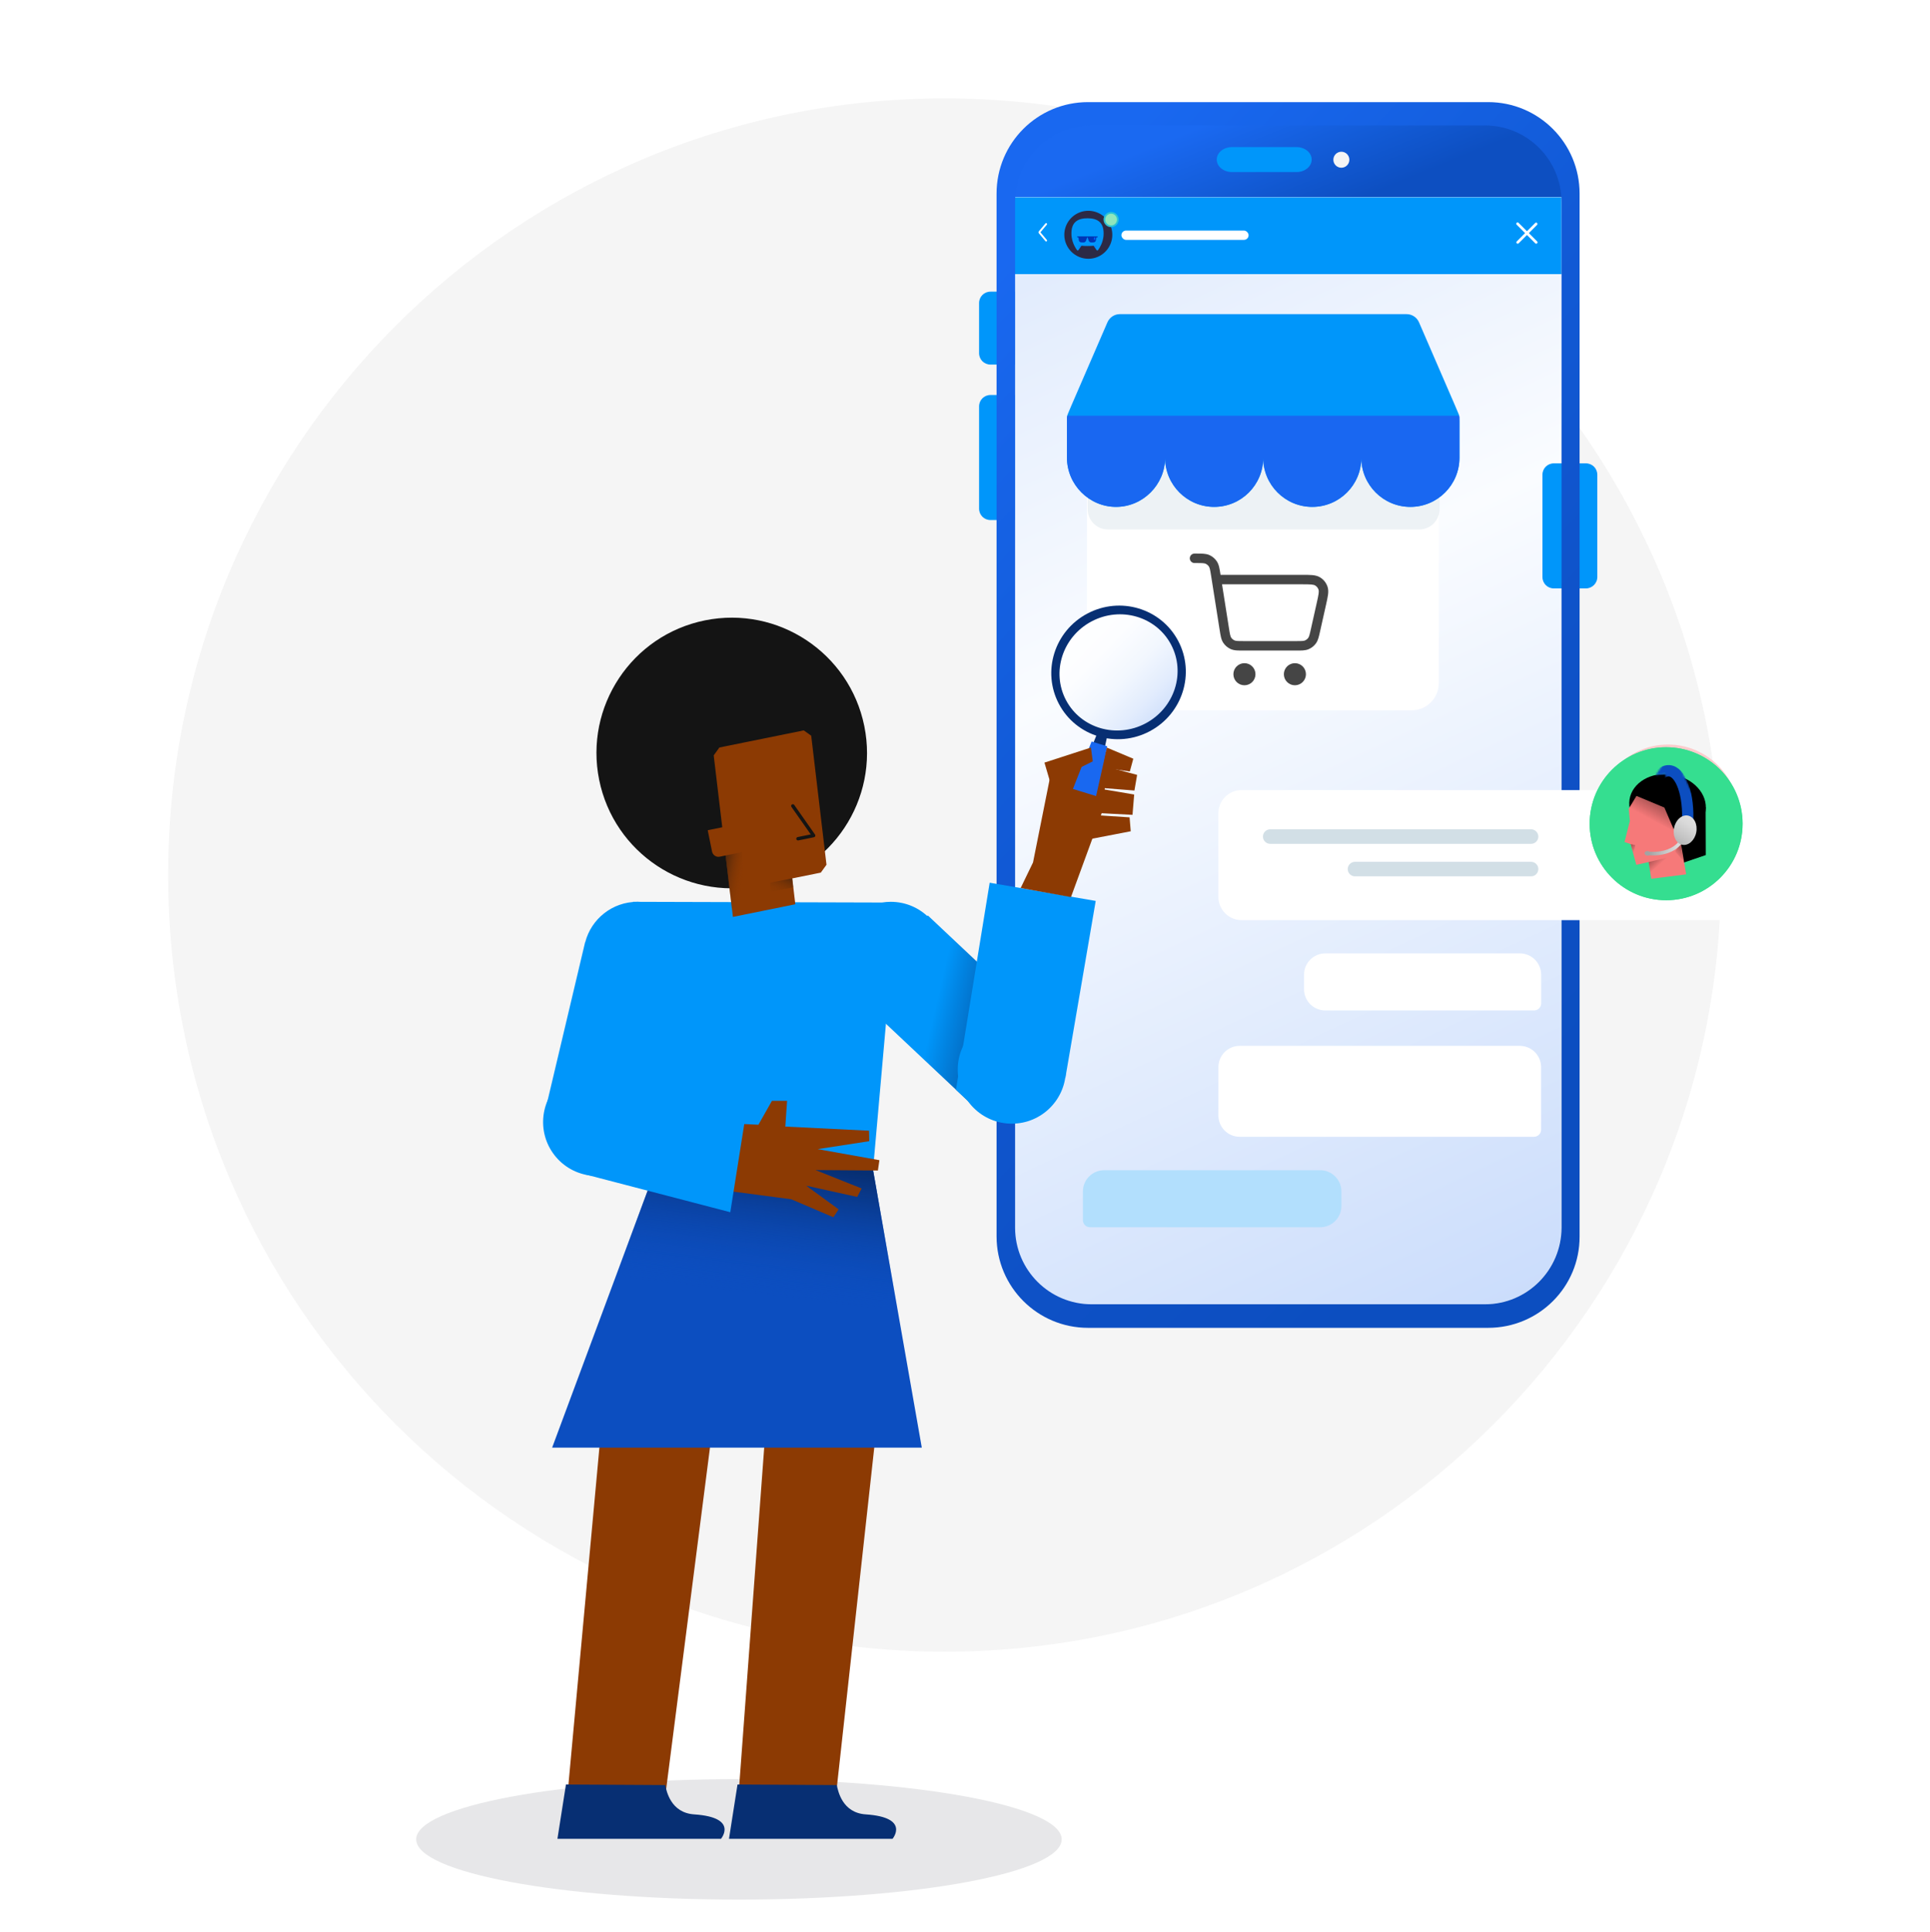 <svg width="1079" height="1080" viewBox="0 0 1079 1080" fill="none" xmlns="http://www.w3.org/2000/svg">
<path d="M94.002 489.091C94.002 728.833 288.352 923.183 528.094 923.183C767.836 923.183 962.186 728.833 962.186 489.091C962.186 249.349 767.836 55 528.094 55C288.352 55 94.002 249.349 94.002 489.091Z" fill="#F5F5F5"/>
<path d="M571.659 203.78H553.764C550.185 203.78 547.373 200.968 547.373 197.39V169.403C547.373 165.825 550.185 163.014 553.764 163.014H571.659C575.238 163.014 578.05 165.825 578.05 169.403V197.39C578.05 200.968 575.238 203.78 571.659 203.78Z" fill="#0096FA"/>
<path d="M571.659 290.678H553.764C550.185 290.678 547.373 287.867 547.373 284.288V227.165C547.373 223.587 550.185 220.775 553.764 220.775H571.659C575.238 220.775 578.05 223.587 578.05 227.165V284.288C578.05 287.867 575.238 290.678 571.659 290.678Z" fill="#0096FA"/>
<g opacity="0.1" filter="url(#filter0_f_204_33115)">
<path d="M593.553 1028.09C593.553 1046.69 512.769 1061.77 413.117 1061.77C313.466 1061.77 232.682 1046.69 232.682 1028.09C232.682 1009.5 313.466 994.42 413.117 994.42C512.769 994.42 593.553 1009.5 593.553 1028.09Z" fill="#0A0F1A"/>
</g>
<path d="M829.988 729.008H610.133C586.486 729.008 567.312 709.839 567.312 686.197V112.918C567.312 89.276 586.486 70.107 610.133 70.107H829.988C853.635 70.107 872.809 89.276 872.809 112.918V686.197C872.681 709.839 853.635 729.008 829.988 729.008Z" fill="url(#paint0_linear_204_33115)"/>
<g filter="url(#filter1_d_204_33115)">
<path d="M804.367 255.867V380.057C804.367 388.421 797.591 395.204 789.235 395.204H622.78C614.424 395.204 607.647 388.421 607.647 380.057C607.647 262.651 607.638 284.645 607.681 255.867H804.367Z" fill="white"/>
</g>
<path d="M804.8 255.867V284.55C804.8 290.757 799.829 295.899 793.628 295.924C793.559 295.924 619.373 295.924 619.248 295.924C613.048 295.897 608.08 290.755 608.08 284.55C608.08 276.274 608.074 282.079 608.114 255.867H804.8Z" fill="#D2DFE6" fill-opacity="0.4"/>
<path d="M815.932 255.867C815.932 271.021 803.655 283.32 788.505 283.32C773.359 283.32 761.078 271.027 761.078 255.867C761.078 271.027 748.797 283.32 733.651 283.32C718.504 283.32 706.223 271.027 706.223 255.867C706.223 271.027 693.943 283.32 678.796 283.32C663.65 283.32 651.369 271.027 651.369 255.867C651.345 270.928 638.96 283.32 623.942 283.32C608.941 283.32 596.538 270.944 596.514 255.867C596.514 232.008 596.449 233.476 596.68 232.381C596.907 231.306 595.334 235.112 619.128 180.145C620.329 177.376 623.057 175.582 626.07 175.582H786.377C789.39 175.582 792.118 177.376 793.319 180.145C817.131 235.152 815.54 231.305 815.767 232.381C815.997 233.474 815.932 231.982 815.932 255.867Z" fill="#0096FA"/>
<path d="M815.924 255.867C815.924 271.021 803.646 283.32 788.497 283.32C773.35 283.32 761.069 271.028 761.069 255.867C761.069 271.028 748.789 283.32 733.642 283.32C718.496 283.32 706.215 271.028 706.215 255.867C706.215 271.028 693.934 283.32 678.788 283.32C663.641 283.32 651.36 271.028 651.36 255.867C651.337 270.928 638.952 283.32 623.933 283.32C608.933 283.32 596.53 270.944 596.506 255.867V233.952C596.506 233.422 596.563 232.897 596.671 232.381H815.758C815.989 233.474 815.924 231.982 815.924 255.867Z" fill="#1967F1"/>
<path fill-rule="evenodd" clip-rule="evenodd" d="M672.406 314.773C671.5 314.704 670.333 314.703 668.581 314.703H667.819C666.358 314.703 665.174 313.518 665.174 312.057C665.174 310.596 666.358 309.412 667.819 309.412H668.581C668.614 309.412 668.646 309.412 668.679 309.412C670.308 309.412 671.677 309.412 672.806 309.498C673.992 309.588 675.107 309.782 676.19 310.272C677.868 311.03 679.296 312.25 680.306 313.789C680.959 314.783 681.325 315.854 681.599 317.011C681.86 318.113 682.073 319.465 682.327 321.074L682.363 321.298L727.811 321.298C730.118 321.298 732.022 321.298 733.552 321.432C735.129 321.571 736.609 321.871 737.941 322.665C739.952 323.863 741.462 325.749 742.192 327.974C742.676 329.448 742.645 330.957 742.435 332.527C742.232 334.049 741.816 335.907 741.311 338.158L738.025 352.828C737.69 354.324 737.407 355.584 737.097 356.611C736.77 357.691 736.365 358.685 735.702 359.602C734.673 361.027 733.277 362.145 731.662 362.837C730.622 363.283 729.564 363.461 728.439 363.544C727.368 363.622 726.077 363.622 724.544 363.622H695.496C693.867 363.622 692.498 363.622 691.368 363.537C690.182 363.447 689.068 363.252 687.984 362.762C686.306 362.005 684.878 360.785 683.868 359.245C683.215 358.251 682.849 357.18 682.576 356.023C682.315 354.921 682.101 353.568 681.847 351.959L677.489 324.356L677.117 321.996C676.843 320.266 676.66 319.113 676.45 318.229C676.249 317.378 676.065 316.968 675.883 316.692C675.424 315.992 674.775 315.438 674.013 315.094C673.712 314.958 673.278 314.84 672.406 314.773ZM683.198 326.588L687.058 351.038C687.331 352.769 687.515 353.921 687.724 354.805C687.926 355.657 688.11 356.066 688.291 356.342C688.75 357.042 689.399 357.596 690.162 357.941C690.463 358.077 690.896 358.195 691.769 358.261C692.674 358.33 693.841 358.332 695.593 358.332H724.45C726.101 358.332 727.198 358.33 728.052 358.268C728.872 358.207 729.285 358.1 729.577 357.975C730.311 357.66 730.946 357.152 731.413 356.505C731.599 356.247 731.794 355.867 732.032 355.08C732.28 354.261 732.522 353.191 732.883 351.58L736.123 337.119C736.66 334.721 737.023 333.091 737.191 331.827C737.357 330.584 737.287 329.995 737.165 329.623C736.834 328.612 736.147 327.755 735.233 327.21C734.896 327.009 734.337 326.812 733.088 326.702C731.818 326.591 730.148 326.588 727.69 326.588H683.198ZM689.55 376.849C689.55 373.44 692.313 370.677 695.722 370.677C699.131 370.677 701.894 373.44 701.894 376.849C701.894 380.258 699.131 383.021 695.722 383.021C692.313 383.021 689.55 380.258 689.55 376.849ZM717.766 376.849C717.766 373.44 720.53 370.677 723.939 370.677C727.347 370.677 730.111 373.44 730.111 376.849C730.111 380.258 727.347 383.021 723.939 383.021C720.53 383.021 717.766 380.258 717.766 376.849Z" fill="#454545"/>
<path d="M886.614 328.889H868.719C865.14 328.889 862.328 326.078 862.328 322.499V265.376C862.328 261.798 865.14 258.986 868.719 258.986H886.614C890.193 258.986 893.006 261.798 893.006 265.376V322.499C893.006 326.078 890.066 328.889 886.614 328.889Z" fill="#0096FA"/>
<path d="M567.119 99.72C567.119 83.106 579.73 69.639 595.287 69.639H847.613C863.17 69.639 875.781 83.106 875.781 99.72V110.132H567.119V99.72Z" fill="url(#paint1_linear_204_33115)"/>
<path d="M872.987 110.301H567.119V153.22H872.987V110.301Z" fill="#0096FA"/>
<path d="M854.725 130.293L859.373 125.634C859.488 125.491 859.545 125.31 859.534 125.126C859.524 124.943 859.446 124.77 859.315 124.64C859.185 124.511 859.011 124.434 858.827 124.425C858.644 124.416 858.463 124.475 858.321 124.591L853.67 129.238L849.019 124.591C848.954 124.509 848.872 124.442 848.779 124.394C848.686 124.346 848.584 124.318 848.48 124.312C848.376 124.306 848.271 124.322 848.173 124.359C848.075 124.396 847.986 124.453 847.912 124.527C847.838 124.6 847.78 124.689 847.742 124.786C847.704 124.884 847.687 124.988 847.692 125.093C847.698 125.197 847.725 125.299 847.772 125.393C847.819 125.486 847.886 125.568 847.967 125.634L852.615 130.284L847.967 134.942C847.863 135.047 847.793 135.179 847.765 135.323C847.737 135.468 847.752 135.617 847.808 135.753C847.864 135.888 847.96 136.004 848.082 136.086C848.204 136.168 848.348 136.212 848.495 136.212C848.592 136.212 848.689 136.194 848.779 136.156C848.869 136.119 848.951 136.064 849.019 135.994L853.67 131.345L858.321 135.994C858.389 136.064 858.471 136.119 858.561 136.156C858.651 136.194 858.748 136.212 858.845 136.212C858.992 136.212 859.136 136.168 859.258 136.086C859.38 136.004 859.475 135.888 859.532 135.753C859.588 135.617 859.603 135.468 859.575 135.323C859.547 135.179 859.476 135.047 859.373 134.942L854.725 130.293Z" fill="white"/>
<path d="M584.86 134.968C584.785 134.967 584.711 134.95 584.643 134.918C584.575 134.886 584.515 134.84 584.467 134.782L580.876 130.505C580.718 130.317 580.631 130.079 580.631 129.833C580.631 129.587 580.718 129.35 580.876 129.162L584.467 124.885C584.558 124.784 584.684 124.722 584.819 124.712C584.954 124.703 585.087 124.746 585.191 124.833C585.295 124.92 585.361 125.044 585.375 125.178C585.389 125.313 585.35 125.448 585.267 125.554L581.675 129.833L585.26 134.112C585.325 134.188 585.366 134.281 585.379 134.38C585.392 134.478 585.377 134.579 585.335 134.669C585.292 134.759 585.225 134.835 585.141 134.888C585.057 134.941 584.959 134.969 584.86 134.968V134.968Z" fill="white"/>
<path fill-rule="evenodd" clip-rule="evenodd" d="M608.448 144.644C611.101 144.642 613.694 143.854 615.899 142.379C618.104 140.904 619.823 138.809 620.837 136.358C621.852 133.907 622.117 131.211 621.599 128.61C621.08 126.008 619.803 123.619 617.927 121.743C616.051 119.868 613.661 118.591 611.059 118.073C608.457 117.555 605.76 117.82 603.309 118.834C600.857 119.848 598.762 121.566 597.287 123.77C595.812 125.975 595.023 128.567 595.021 131.22C595.029 134.778 596.446 138.188 598.962 140.704C601.479 143.219 604.89 144.636 608.448 144.644V144.644Z" fill="#2C2A46"/>
<g clip-path="url(#clip0_204_33115)">
<path fill-rule="evenodd" clip-rule="evenodd" d="M611.372 137.338C610.378 137.457 609.253 137.496 607.998 137.496C606.743 137.496 605.618 137.457 604.624 137.338L604.624 137.34L602.916 139.794C602.817 139.93 602.669 140 602.521 140C602.373 140 602.224 139.934 602.13 139.803C601.216 138.546 600.29 136.921 599.685 134.959C599.456 134.216 599.273 133.427 599.155 132.592C599.051 131.954 598.999 131.234 598.998 130.423C598.998 124.044 602.661 122 607.998 122C613.328 122 616.988 124.039 616.998 130.398C616.998 130.406 616.998 130.414 616.998 130.423C616.998 130.445 616.998 130.467 616.998 130.488C616.995 131.228 616.949 131.89 616.86 132.484C616.442 135.573 615.141 138.05 613.866 139.802C613.673 140.069 613.27 140.065 613.08 139.794L611.373 137.34C611.372 137.339 611.372 137.339 611.372 137.338Z" fill="#0096FA"/>
<path d="M599.816 135.369C600.45 137.261 601.393 138.788 602.129 139.802C602.323 140.069 602.726 140.065 602.915 139.794L604.623 137.339C602.281 137.134 600.532 136.457 599.816 135.369Z" fill="url(#paint2_linear_204_33115)"/>
<path d="M616.166 135.369C615.532 137.261 614.59 138.788 613.853 139.802C613.66 140.069 613.257 140.065 613.067 139.794L611.359 137.339C613.701 137.134 615.45 136.457 616.166 135.369Z" fill="url(#paint3_linear_204_33115)"/>
<path fill-rule="evenodd" clip-rule="evenodd" d="M610.174 133.586L611.09 133.586C611.086 133.877 610.882 134.111 610.632 134.111C610.382 134.111 610.178 133.877 610.174 133.586Z" fill="black"/>
<path fill-rule="evenodd" clip-rule="evenodd" d="M605.891 133.586L604.974 133.586C604.979 133.877 605.182 134.111 605.433 134.111C605.683 134.111 605.886 133.877 605.891 133.586Z" fill="black"/>
<path fill-rule="evenodd" clip-rule="evenodd" d="M602.468 132.125C602.305 132.125 602.172 132.258 602.172 132.421C602.172 132.585 602.305 132.718 602.468 132.718H602.937L603.137 134.266C603.223 134.932 603.778 135.438 604.449 135.463L605.705 135.509C606.368 135.534 606.968 135.122 607.184 134.495L607.796 132.718H608.039L608.65 134.495C608.866 135.122 609.467 135.534 610.13 135.509L611.385 135.463C612.056 135.438 612.611 134.932 612.698 134.266L612.898 132.718H613.407C613.571 132.718 613.704 132.585 613.704 132.421C613.704 132.258 613.571 132.125 613.407 132.125H602.468Z" fill="#0035B5"/>
<path fill-rule="evenodd" clip-rule="evenodd" d="M611.52 133.976L611.606 132.695L612.321 132.744L612.235 134.024L611.52 133.976Z" fill="#0065FF"/>
</g>
<path d="M621.192 126.478C623.266 126.478 624.948 124.796 624.948 122.722C624.948 120.648 623.266 118.967 621.192 118.967C619.117 118.967 617.436 120.648 617.436 122.722C617.436 124.796 619.117 126.478 621.192 126.478Z" fill="#90E6BC"/>
<path fill-rule="evenodd" clip-rule="evenodd" d="M621.188 119.45C619.38 119.45 617.915 120.915 617.915 122.722C617.915 124.529 619.38 125.993 621.188 125.993C622.995 125.993 624.46 124.529 624.46 122.722C624.46 120.915 622.995 119.45 621.188 119.45ZM616.947 122.722C616.947 120.38 618.846 118.482 621.188 118.482C623.529 118.482 625.428 120.38 625.428 122.722C625.428 125.063 623.529 126.961 621.188 126.961C618.846 126.961 616.947 125.063 616.947 122.722Z" fill="#2CC3D5"/>
<rect x="626.943" y="128.869" width="71.104" height="5.202" rx="2.601" fill="white"/>
<path d="M724.796 96.168H688.769C684.043 96.168 680.246 93.058 680.246 89.187C680.246 85.315 684.043 82.205 688.769 82.205H724.796C729.523 82.205 733.319 85.315 733.319 89.187C733.319 93.058 729.523 96.168 724.796 96.168Z" fill="#0096FA"/>
<path d="M749.911 93.754C752.382 93.754 754.385 91.752 754.385 89.281C754.385 86.811 752.382 84.809 749.911 84.809C747.44 84.809 745.438 86.811 745.438 89.281C745.438 91.752 747.44 93.754 749.911 93.754Z" fill="#F5F5F5"/>
<path fill-rule="evenodd" clip-rule="evenodd" d="M608.277 742.17H831.967C860.344 742.17 883.224 719.295 883.096 691.053V108.189C883.096 79.947 860.216 57.072 831.967 57.072H608.277C580.029 57.072 557.148 79.947 557.148 108.189V691.053C557.148 719.295 580.029 742.17 608.277 742.17ZM610.324 729.008H830.179C853.826 729.008 872.872 709.839 873 686.197V112.918C873 89.276 853.826 70.107 830.179 70.107H610.324C586.677 70.107 567.503 89.276 567.503 112.918V686.197C567.503 709.839 586.677 729.008 610.324 729.008Z" fill="url(#paint4_linear_204_33115)"/>
<path d="M729.045 544.777C729.045 538.212 734.368 532.891 740.934 532.891H849.716C856.282 532.891 861.605 538.212 861.605 544.777V560.815C861.605 563.004 859.831 564.777 857.642 564.777H740.934C734.368 564.777 729.045 559.456 729.045 552.891V544.777Z" fill="white"/>
<path d="M749.939 665.958C749.939 659.394 744.617 654.072 738.051 654.072H617.308C610.742 654.072 605.419 659.394 605.419 665.958V681.997C605.419 684.185 607.193 685.959 609.382 685.959H738.051C744.617 685.959 749.939 680.637 749.939 674.073V665.958Z" fill="#B2DFFD"/>
<path d="M681.17 596.456C681.17 589.892 686.493 584.57 693.059 584.57H849.683C856.249 584.57 861.571 589.892 861.571 596.456V631.428C861.571 633.616 859.797 635.39 857.609 635.39H693.059C686.493 635.39 681.17 630.068 681.17 623.504V596.456Z" fill="white"/>
<g filter="url(#filter2_d_204_33115)">
<path d="M681.154 453.228C681.154 446.06 686.967 440.248 694.138 440.248H972.846C980.016 440.248 985.829 446.06 985.829 453.228V510.342C985.829 511.775 984.666 512.938 983.232 512.938H694.138C686.967 512.938 681.154 507.126 681.154 499.957V453.228Z" fill="white"/>
</g>
<path d="M971.91 455.538C971.91 477.283 954.278 494.911 932.527 494.911C910.777 494.911 893.145 477.283 893.145 455.538C893.145 433.792 910.777 416.164 932.527 416.164C954.278 416.164 971.91 433.792 971.91 455.538Z" fill="#FCCCCC"/>
<path fill-rule="evenodd" clip-rule="evenodd" d="M860.035 467.589C860.035 465.347 858.217 463.529 855.975 463.529H710.129C707.887 463.529 706.069 465.347 706.069 467.589C706.069 469.831 707.887 471.648 710.129 471.648H855.975C858.217 471.648 860.035 469.831 860.035 467.589Z" fill="#D2DFE6"/>
<path fill-rule="evenodd" clip-rule="evenodd" d="M860.035 485.76C860.035 483.519 858.217 481.701 855.975 481.701H757.529C755.287 481.701 753.469 483.519 753.469 485.76C753.469 488.002 755.287 489.82 757.529 489.82H855.975C858.217 489.82 860.035 488.002 860.035 485.76Z" fill="#D2DFE6"/>
<path d="M931.477 503.187C955.099 503.187 974.247 484.038 974.247 460.417C974.247 436.795 955.099 417.646 931.477 417.646C907.856 417.646 888.707 436.795 888.707 460.417C888.707 484.038 907.856 503.187 931.477 503.187Z" fill="#35DE90"/>
<path d="M931.475 503.139C955.07 503.139 974.197 484.011 974.197 460.416C974.197 436.821 955.07 417.693 931.475 417.693C907.88 417.693 888.752 436.821 888.752 460.416C888.752 484.011 907.88 503.139 931.475 503.139Z" fill="#35DE90"/>
<path d="M953.552 451.064L953.647 477.932L931.764 485.385V455.052L953.552 451.064Z" fill="black"/>
<path d="M953.522 453.426C954.986 443.916 946.657 434.742 934.919 432.934C923.18 431.126 912.477 437.37 911.013 446.88C909.548 456.39 917.877 465.565 929.616 467.372C941.354 469.18 952.057 462.936 953.522 453.426Z" fill="black"/>
<path d="M914.914 444.895L910.547 452.062L911.211 458.851L908.221 470.623L911.638 471.81L914.819 483.392L921.702 481.826L923.174 491.177L942.684 488.709L939.598 470.671L942.399 466.826L939.313 458.993L935.706 463.503L930.484 451.398L914.914 444.895Z" fill="#F67979"/>
<path d="M922.888 489.42L932.144 479.404L921.701 481.825L922.888 489.42Z" fill="url(#paint5_linear_204_33115)"/>
<path d="M914.914 444.895L910.547 452.062L936.085 464.5L930.484 451.398L914.914 444.895Z" fill="url(#paint6_linear_204_33115)"/>
<path d="M936.561 475.939L940.975 481.161L939.599 470.67L936.561 475.939Z" fill="url(#paint7_linear_204_33115)"/>
<path d="M913.155 477.315L914.247 472.331L911.684 471.809L913.155 477.315Z" fill="url(#paint8_linear_204_33115)"/>
<path d="M922.748 477.148C922.82 476.444 922.138 475.797 921.225 475.704C920.312 475.611 919.514 476.107 919.442 476.811C919.371 477.515 920.052 478.161 920.965 478.254C921.878 478.347 922.676 477.852 922.748 477.148Z" fill="#A3A3A3"/>
<path d="M922.219 477.032C922.219 477.032 938.358 478.931 942.108 465.449" stroke="url(#paint9_linear_204_33115)" stroke-width="2" stroke-miterlimit="10"/>
<mask id="mask0_204_33115" style="mask-type:luminance" maskUnits="userSpaceOnUse" x="925" y="419" width="29" height="41">
<path d="M925.637 433.264L930.953 432.742L939.688 459.705L953.644 459.373L934.846 419.498L925.637 433.264Z" fill="white"/>
</mask>
<g mask="url(#mask0_204_33115)">
<path d="M926.299 434.973C928.387 432.22 930.713 430.654 933.134 430.796C939.828 431.223 944.432 444.42 943.435 460.322" stroke="#0C4EC0" stroke-width="6.303" stroke-miterlimit="10"/>
</g>
<path d="M948.328 465.212C947.473 469.722 943.96 472.854 940.543 472.19C937.125 471.525 935.036 467.348 935.891 462.838C936.745 458.329 940.258 455.196 943.675 455.86C947.093 456.525 949.182 460.702 948.328 465.212Z" fill="url(#paint10_linear_204_33115)"/>
<path d="M467.535 1001.87L412.653 1006.51L433.491 724.559L498.695 719.049L467.535 1001.87Z" fill="#8C3A03"/>
<path d="M371.554 1006.8L316.598 1010.45L342.477 728.925L407.77 724.582L371.554 1006.8Z" fill="#8C3A03"/>
<path d="M488.076 653.854L515.35 809.148H308.678L366.398 653.854H488.076Z" fill="#0C4EC0"/>
<path d="M488.076 653.854L515.35 809.148H308.678L366.398 653.854H488.076Z" fill="url(#paint11_linear_204_33115)"/>
<path d="M549.092 622.865L477.5 555.48L518.728 511.678L590.32 579.063L549.092 622.865Z" fill="url(#paint12_linear_204_33115)"/>
<path d="M316.404 997.426L371.904 997.743C372.644 1001.13 374.97 1013.28 388.184 1014.13C413.133 1015.82 403.089 1027.77 403.089 1027.77H311.646L316.404 997.426Z" fill="#072F73"/>
<path fill-rule="evenodd" clip-rule="evenodd" d="M496.003 564.248C496.668 564.292 497.338 564.314 498.014 564.314C514.654 564.314 528.143 550.825 528.143 534.185C528.143 517.546 514.654 504.057 498.014 504.057C496.339 504.057 494.696 504.193 493.096 504.456L353.925 504.057L366.399 653.854H488.077L496.003 564.248Z" fill="#0096FA"/>
<path d="M534.443 609.076L553.293 493.389L612.578 503.56L595.614 602.438L549.145 622.887L534.443 609.076Z" fill="#0096FA"/>
<path d="M412.314 997.426L467.814 997.743C468.554 1001.13 470.88 1013.28 484.094 1014.13C509.043 1015.82 499 1027.77 499 1027.77H407.557L412.314 997.426Z" fill="#072F73"/>
<path d="M468.857 675.94L450.731 662.726L479.231 669.006L481.715 664.276L455.953 653.993L490.804 654.237L491.647 648.466L457.137 642.288L485.968 637.853L485.841 631.991L439.056 629.688L440.039 615.287L431.574 615.287L424 628.652L408.712 627.945L395.863 664.188L442.368 670.311L465.895 680.36L468.857 675.94Z" fill="#8C3A03"/>
<path d="M351.137 651.769C337.542 661.365 318.744 658.123 309.148 644.529C299.552 630.935 302.794 612.136 316.388 602.54C329.982 592.945 348.781 596.186 358.376 609.78C367.972 623.374 364.731 642.173 351.137 651.769Z" fill="#0096FA"/>
<path fill-rule="evenodd" clip-rule="evenodd" d="M327.176 526.67C330.515 513.667 342.315 504.057 356.36 504.057C372.999 504.057 386.488 517.546 386.488 534.185C386.488 537.743 385.872 541.157 384.739 544.325L362.51 638.143L303.979 624.274L327.11 526.654L327.176 526.67Z" fill="#0096FA"/>
<path d="M341.815 598.049L417.749 617.817L408.285 677.551L326.619 656.263L341.815 598.049Z" fill="#0096FA"/>
<path d="M424.113 494.988C465.047 486.692 491.505 446.784 483.209 405.851C474.913 364.917 435.005 338.459 394.072 346.755C353.138 355.05 326.68 394.959 334.976 435.892C343.272 476.826 383.18 503.284 424.113 494.988Z" fill="#141414"/>
<path d="M565.668 628.058C548.97 628.058 535.434 614.522 535.434 597.824C535.434 581.126 548.97 567.59 565.668 567.59C582.366 567.59 595.902 581.126 595.902 597.824C595.902 614.522 582.366 628.058 565.668 628.058Z" fill="#0096FA"/>
<path fill-rule="evenodd" clip-rule="evenodd" d="M587.675 431.328L620.413 419.34L619.204 428.649L635.727 433.122L634.22 441.853L617.658 440.55L617.563 441.281L634.081 444.082L633.148 455.445L615.843 454.53L615.802 454.844L598.742 501.414L570.615 496.342L577.531 482.048L587.675 431.328Z" fill="#8C3A03"/>
<path d="M608.492 455.371L608.391 469.209L632.152 464.63L631.508 456.845L608.492 455.371Z" fill="#8C3A03"/>
<path d="M605.007 430.671L613.444 409.867L613.813 409.98L613.846 409.871L616.227 410.661L618.626 411.35L618.607 411.451L618.976 411.564L614.293 433.52L612.051 432.821L605.007 430.671Z" fill="#072F73"/>
<path d="M610.277 414.452L614.646 415.804L619.021 417.135L612.791 444.943L608.568 443.659L604.055 442.274L599.839 440.969L610.277 414.452Z" fill="#1968F0"/>
<path d="M642.789 408.723C624.391 418.482 601.666 411.669 592.031 393.506C582.397 375.342 589.501 352.707 607.9 342.948C626.298 333.189 649.023 340.002 658.658 358.165C668.292 376.329 661.188 398.964 642.789 408.723Z" fill="#072F73"/>
<path d="M640.458 404.329C624.252 412.925 604.347 407.137 596 391.401C587.653 375.664 594.024 355.939 610.23 347.342C626.437 338.746 646.341 344.534 654.688 360.271C663.035 376.007 656.664 395.733 640.458 404.329Z" fill="url(#paint13_linear_204_33115)"/>
<path d="M616.796 429.05L618.744 417.833L633.585 424.078L631.654 431.215L616.796 429.05Z" fill="#8C3A03"/>
<path d="M587.19 437.389L583.916 426.252L609.898 417.827L610.932 425.548L587.19 437.389Z" fill="#8C3A03"/>
<path d="M449.367 408.246L402.194 417.806L399.013 422.199L409.752 512.493L444.636 505.423L442.934 490.97L458.886 487.737C460.149 485.995 460.805 485.087 462.067 483.345L453.523 411.216L449.367 408.246Z" fill="#8C3A03"/>
<path d="M402.349 478.84L412.218 476.839L409.073 461.322L395.666 464.039L398.094 476.019C398.558 477.992 400.425 479.229 402.349 478.84Z" fill="#8C3A03"/>
<path d="M417.235 506.063L409.104 507.711L405.637 478.172L414.824 476.31L417.235 506.063Z" fill="url(#paint14_linear_204_33115)"/>
<path d="M431.139 498.464L443.429 495.973L442.857 490.919L430.505 493.423L431.139 498.464Z" fill="url(#paint15_linear_204_33115)"/>
<path fill-rule="evenodd" clip-rule="evenodd" d="M442.704 449.672C443.136 449.37 443.731 449.474 444.034 449.906L455.665 466.482C455.85 466.745 455.889 467.085 455.77 467.384C455.651 467.683 455.389 467.902 455.073 467.966L446.321 469.739C445.804 469.844 445.3 469.51 445.196 468.993C445.091 468.477 445.425 467.973 445.942 467.868L453.264 466.384L442.471 451.002C442.168 450.571 442.272 449.975 442.704 449.672Z" fill="#141414"/>
<defs>
<filter id="filter0_f_204_33115" x="216.682" y="978.42" width="392.871" height="99.35" filterUnits="userSpaceOnUse" color-interpolation-filters="sRGB">
<feFlood flood-opacity="0" result="BackgroundImageFix"/>
<feBlend mode="normal" in="SourceGraphic" in2="BackgroundImageFix" result="shape"/>
<feGaussianBlur stdDeviation="8" result="effect1_foregroundBlur_204_33115"/>
</filter>
<filter id="filter1_d_204_33115" x="596.813" y="246.84" width="218.387" height="161.002" filterUnits="userSpaceOnUse" color-interpolation-filters="sRGB">
<feFlood flood-opacity="0" result="BackgroundImageFix"/>
<feColorMatrix in="SourceAlpha" type="matrix" values="0 0 0 0 0 0 0 0 0 0 0 0 0 0 0 0 0 0 127 0" result="hardAlpha"/>
<feOffset dy="1.806"/>
<feGaussianBlur stdDeviation="5.417"/>
<feColorMatrix type="matrix" values="0 0 0 0 0.375 0 0 0 0 0.482 0 0 0 0 0.602 0 0 0 0.15 0"/>
<feBlend mode="normal" in2="BackgroundImageFix" result="effect1_dropShadow_204_33115"/>
<feBlend mode="normal" in="SourceGraphic" in2="effect1_dropShadow_204_33115" result="shape"/>
</filter>
<filter id="filter2_d_204_33115" x="673.009" y="433.46" width="320.964" height="88.98" filterUnits="userSpaceOnUse" color-interpolation-filters="sRGB">
<feFlood flood-opacity="0" result="BackgroundImageFix"/>
<feColorMatrix in="SourceAlpha" type="matrix" values="0 0 0 0 0 0 0 0 0 0 0 0 0 0 0 0 0 0 127 0" result="hardAlpha"/>
<feOffset dy="1.358"/>
<feGaussianBlur stdDeviation="4.073"/>
<feColorMatrix type="matrix" values="0 0 0 0 0.375 0 0 0 0 0.482 0 0 0 0 0.602 0 0 0 0.15 0"/>
<feBlend mode="normal" in2="BackgroundImageFix" result="effect1_dropShadow_204_33115"/>
<feBlend mode="normal" in="SourceGraphic" in2="effect1_dropShadow_204_33115" result="shape"/>
</filter>
<linearGradient id="paint0_linear_204_33115" x1="456.04" y1="-130.476" x2="888.732" y2="798.518" gradientUnits="userSpaceOnUse">
<stop stop-color="white"/>
<stop offset="0.148" stop-color="#F7FAFE"/>
<stop offset="0.304" stop-color="#E2ECFD"/>
<stop offset="0.516" stop-color="#FAFCFF"/>
<stop offset="0.97" stop-color="#C5D9FB"/>
</linearGradient>
<linearGradient id="paint1_linear_204_33115" x1="748.685" y1="115.718" x2="722.159" y2="50.086" gradientUnits="userSpaceOnUse">
<stop stop-color="#0D4FC1"/>
<stop offset="0.483" stop-color="#135CD8"/>
<stop offset="1" stop-color="#1A69F1"/>
</linearGradient>
<linearGradient id="paint2_linear_204_33115" x1="604.724" y1="136.894" x2="600.036" y2="137.948" gradientUnits="userSpaceOnUse">
<stop offset="0.011" stop-color="#0012FF" stop-opacity="0.2"/>
<stop offset="0.52" stop-color="#0012FF" stop-opacity="0"/>
</linearGradient>
<linearGradient id="paint3_linear_204_33115" x1="611.258" y1="136.894" x2="615.947" y2="137.948" gradientUnits="userSpaceOnUse">
<stop offset="0.011" stop-color="#0012FF" stop-opacity="0.2"/>
<stop offset="0.52" stop-color="#0012FF" stop-opacity="0"/>
</linearGradient>
<linearGradient id="paint4_linear_204_33115" x1="509.094" y1="199.585" x2="1005.46" y2="670.075" gradientUnits="userSpaceOnUse">
<stop stop-color="#1968F0"/>
<stop offset="0.291" stop-color="#125BD8"/>
<stop offset="0.589" stop-color="#0E51C6"/>
<stop offset="0.805" stop-color="#0C4EC0"/>
</linearGradient>
<linearGradient id="paint5_linear_204_33115" x1="931.599" y1="489.053" x2="921.199" y2="477.253" gradientUnits="userSpaceOnUse">
<stop offset="0.429" stop-opacity="0"/>
<stop offset="1" stop-opacity="0.5"/>
</linearGradient>
<linearGradient id="paint6_linear_204_33115" x1="912.69" y1="477.214" x2="933.127" y2="439.818" gradientUnits="userSpaceOnUse">
<stop offset="0.507" stop-opacity="0"/>
<stop offset="0.883" stop-opacity="0.5"/>
</linearGradient>
<linearGradient id="paint7_linear_204_33115" x1="932.893" y1="482.013" x2="944.847" y2="471.96" gradientUnits="userSpaceOnUse">
<stop offset="0.367" stop-opacity="0"/>
<stop offset="0.884" stop-opacity="0.5"/>
</linearGradient>
<linearGradient id="paint8_linear_204_33115" x1="917.183" y1="477.917" x2="908.888" y2="471.33" gradientUnits="userSpaceOnUse">
<stop offset="0.367" stop-opacity="0"/>
<stop offset="0.928" stop-opacity="0.5"/>
</linearGradient>
<linearGradient id="paint9_linear_204_33115" x1="942.531" y1="471.454" x2="922.143" y2="471.454" gradientUnits="userSpaceOnUse">
<stop stop-color="#E0E0E0"/>
<stop offset="0.233" stop-color="#D9D9D9"/>
<stop offset="0.582" stop-color="#C4C4C4"/>
<stop offset="1" stop-color="#A3A3A3"/>
</linearGradient>
<linearGradient id="paint10_linear_204_33115" x1="946.832" y1="456.936" x2="934.773" y2="474.901" gradientUnits="userSpaceOnUse">
<stop stop-color="#E0E0E0"/>
<stop offset="0.233" stop-color="#D9D9D9"/>
<stop offset="0.582" stop-color="#C4C4C4"/>
<stop offset="1" stop-color="#A3A3A3"/>
</linearGradient>
<linearGradient id="paint11_linear_204_33115" x1="412.368" y1="639.371" x2="398.111" y2="754.762" gradientUnits="userSpaceOnUse">
<stop offset="0.068" stop-color="#072F73"/>
<stop offset="0.705" stop-color="#0C4EC0" stop-opacity="0"/>
</linearGradient>
<linearGradient id="paint12_linear_204_33115" x1="491.669" y1="534.673" x2="613.297" y2="562.74" gradientUnits="userSpaceOnUse">
<stop offset="0.295" stop-color="#0096FA"/>
<stop offset="0.753" stop-color="#072F73"/>
<stop offset="1" stop-color="#0096FA"/>
</linearGradient>
<linearGradient id="paint13_linear_204_33115" x1="595.876" y1="347.269" x2="655.672" y2="405.242" gradientUnits="userSpaceOnUse">
<stop stop-color="white"/>
<stop offset="0.315" stop-color="#FCFDFF"/>
<stop offset="0.55" stop-color="#F2F7FE"/>
<stop offset="0.759" stop-color="#E2ECFD"/>
<stop offset="0.952" stop-color="#CCDDFB"/>
<stop offset="1" stop-color="#C5D9FB"/>
</linearGradient>
<linearGradient id="paint14_linear_204_33115" x1="421.064" y1="493.054" x2="392.822" y2="487.972" gradientUnits="userSpaceOnUse">
<stop offset="0.184" stop-color="#8C3A03" stop-opacity="0"/>
<stop offset="0.281" stop-color="#7F3605" stop-opacity="0.164"/>
<stop offset="0.459" stop-color="#5E2B0A" stop-opacity="0.465"/>
<stop offset="0.697" stop-color="#271A11" stop-opacity="0.867"/>
<stop offset="0.776" stop-color="#141414"/>
</linearGradient>
<linearGradient id="paint15_linear_204_33115" x1="432.721" y1="503.439" x2="441.002" y2="485.256" gradientUnits="userSpaceOnUse">
<stop stop-color="#8C3A03" stop-opacity="0"/>
<stop offset="0.181" stop-color="#883904" stop-opacity="0.181"/>
<stop offset="0.364" stop-color="#7C3505" stop-opacity="0.364"/>
<stop offset="0.548" stop-color="#672E08" stop-opacity="0.548"/>
<stop offset="0.734" stop-color="#4B250C" stop-opacity="0.734"/>
<stop offset="0.918" stop-color="#271A11" stop-opacity="0.918"/>
<stop offset="1" stop-color="#141414"/>
</linearGradient>
<clipPath id="clip0_204_33115">
<rect width="18" height="18" fill="white" transform="translate(598.998 122)"/>
</clipPath>
</defs>
</svg>
